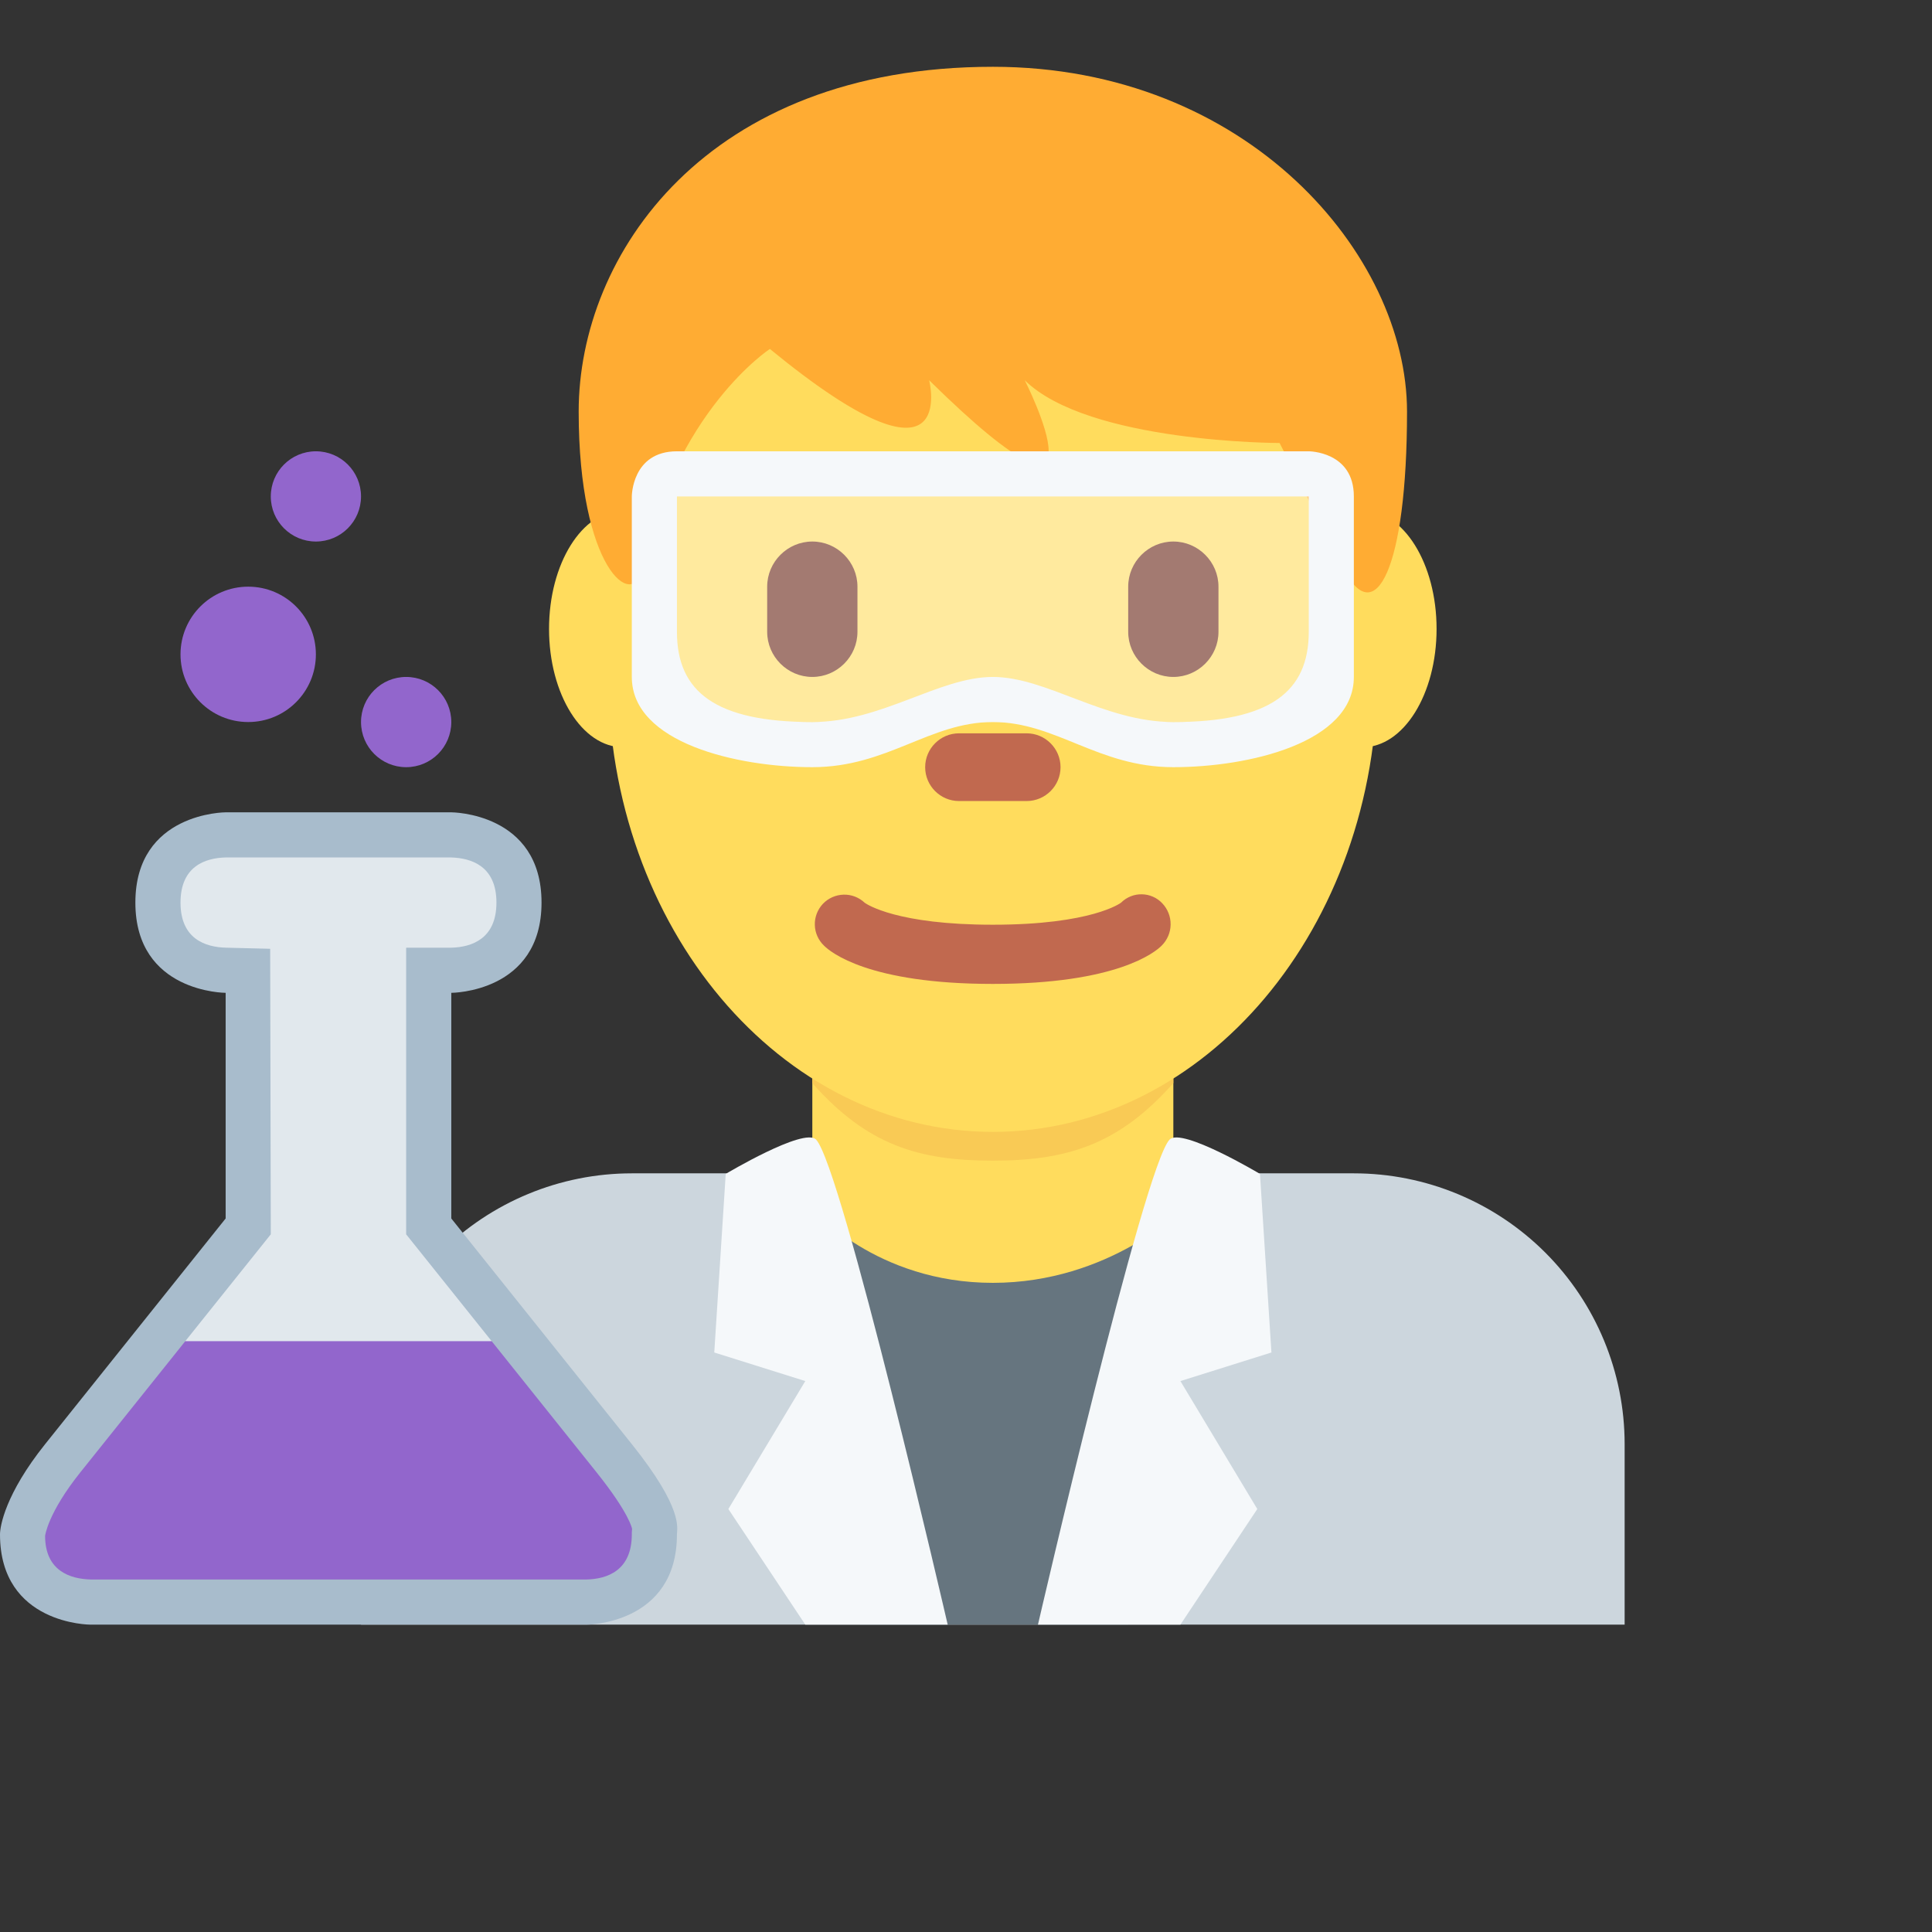 <svg width="44" height="44" viewBox="0 0 44 44" fill="none" xmlns="http://www.w3.org/2000/svg">
<rect x="0" y="0" width="44" height="44" fill="#333333" stroke="none"/>
<g clip-path="url(#clip0_6_349)">
<path d="M37 37V32.889C37 31.253 36.35 29.685 35.194 28.528C34.037 27.372 32.469 26.722 30.833 26.722H14.389C12.753 26.722 11.185 27.372 10.028 28.528C8.872 29.685 8.222 31.253 8.222 32.889V37H37Z" fill="#CCD6DD"/>
<path d="M18.5 27.75L22.611 31.861L26.722 27.75V22.611H18.5V27.75Z" fill="#FFDC5D"/>
<path d="M18.5 24.667C19.75 26.079 20.92 26.433 22.607 26.433C24.291 26.433 25.471 26.078 26.722 24.667V20.556H18.5V24.667Z" fill="#F9CA55"/>
<path d="M15.873 14.323C15.873 15.811 15.119 17.018 14.188 17.018C13.258 17.018 12.504 15.811 12.504 14.323C12.504 12.835 13.258 11.627 14.188 11.627C15.119 11.626 15.873 12.834 15.873 14.323ZM32.717 14.323C32.717 15.811 31.964 17.018 31.033 17.018C30.102 17.018 29.348 15.811 29.348 14.323C29.348 12.835 30.102 11.627 31.033 11.627C31.964 11.626 32.717 12.834 32.717 14.323Z" fill="#FFDC5D"/>
<path d="M13.851 15.376C13.851 9.631 17.773 4.973 22.611 4.973C27.449 4.973 31.37 9.631 31.37 15.376C31.37 21.12 27.449 25.778 22.611 25.778C17.774 25.777 13.851 21.12 13.851 15.376Z" fill="#FFDC5D"/>
<path d="M22.611 22.408C19.781 22.408 18.911 21.683 18.766 21.536C18.702 21.475 18.651 21.402 18.615 21.322C18.579 21.241 18.559 21.154 18.557 21.065C18.552 20.887 18.619 20.714 18.741 20.584C18.864 20.455 19.034 20.38 19.212 20.375C19.391 20.37 19.564 20.437 19.693 20.56C19.747 20.598 20.434 21.06 22.611 21.06C24.872 21.06 25.526 20.562 25.532 20.557C25.594 20.495 25.668 20.447 25.749 20.414C25.83 20.381 25.917 20.365 26.005 20.367C26.092 20.368 26.178 20.387 26.258 20.422C26.338 20.457 26.41 20.508 26.47 20.572C26.595 20.703 26.663 20.877 26.66 21.057C26.658 21.237 26.584 21.409 26.456 21.536C26.311 21.683 25.442 22.408 22.611 22.408Z" fill="#C1694F"/>
<path d="M22.611 1.521C28.416 1.521 32.044 5.805 32.044 9.374C32.044 12.944 31.319 14.372 30.593 12.944L29.142 10.089C29.142 10.089 24.789 10.089 23.338 8.66C23.338 8.66 25.515 12.944 21.161 8.66C21.161 8.66 21.887 11.516 17.533 7.947C17.533 7.947 15.356 9.374 14.63 12.944C14.429 13.935 13.179 12.944 13.179 9.374C13.178 5.805 16.081 1.521 22.611 1.521Z" fill="#FFAC33"/>
<path d="M18.5 15.417C17.935 15.417 17.472 14.954 17.472 14.389V13.361C17.472 12.796 17.935 12.333 18.5 12.333C19.065 12.333 19.528 12.796 19.528 13.361V14.389C19.528 14.954 19.065 15.417 18.5 15.417ZM26.722 15.417C26.157 15.417 25.694 14.954 25.694 14.389V13.361C25.694 12.796 26.157 12.333 26.722 12.333C27.287 12.333 27.75 12.796 27.75 13.361V14.389C27.75 14.954 27.287 15.417 26.722 15.417Z" fill="#662113"/>
<path d="M23.382 18.243H21.84C21.416 18.243 21.07 17.897 21.07 17.472C21.07 17.048 21.416 16.701 21.84 16.701H23.382C23.806 16.701 24.153 17.048 24.153 17.472C24.153 17.897 23.806 18.243 23.382 18.243Z" fill="#C1694F"/>
<path d="M19.588 37L18.5 27.525C18.5 27.525 19.949 29.216 22.611 29.216C25.273 29.216 26.947 27.525 26.947 27.525L25.69 37H19.588Z" fill="#66757F"/>
<path d="M18.583 25.951C19.165 26.533 21.583 37 21.583 37H18.34L16.588 34.367L18.34 31.453L16.267 30.802L16.528 26.735C16.528 26.735 18.305 25.673 18.583 25.951ZM26.639 25.951C26.057 26.533 23.639 37 23.639 37H26.883L28.634 34.367L26.883 31.453L28.956 30.802L28.695 26.735C28.695 26.735 26.918 25.673 26.639 25.951Z" fill="#F5F8FA"/>
<path opacity="0.4" d="M15.163 11.049H30.066V16.444H15.163V11.049Z" fill="white"/>
<path d="M29.806 10.278H15.417C14.389 10.278 14.389 11.306 14.389 11.306V15.417C14.389 16.918 16.787 17.472 18.5 17.472C20.213 17.472 21.171 16.444 22.611 16.444C24.051 16.444 25.009 17.472 26.722 17.472C28.436 17.472 30.833 16.918 30.833 15.417V11.306C30.833 10.278 29.806 10.278 29.806 10.278ZM29.806 14.389C29.806 15.751 28.93 16.444 26.722 16.444C25.14 16.444 23.84 15.417 22.611 15.417C21.382 15.417 20.082 16.444 18.5 16.444C16.292 16.444 15.417 15.751 15.417 14.389V11.306H29.806V14.389Z" fill="#F5F8FA"/>
<path d="M7.194 12.333C7.762 12.333 8.222 11.873 8.222 11.306C8.222 10.738 7.762 10.278 7.194 10.278C6.627 10.278 6.167 10.738 6.167 11.306C6.167 11.873 6.627 12.333 7.194 12.333Z" fill="#9266CC"/>
<path d="M9.25 17.472C9.818 17.472 10.278 17.012 10.278 16.444C10.278 15.877 9.818 15.417 9.25 15.417C8.682 15.417 8.222 15.877 8.222 16.444C8.222 17.012 8.682 17.472 9.25 17.472Z" fill="#9266CC"/>
<path d="M5.653 16.444C6.504 16.444 7.194 15.754 7.194 14.903C7.194 14.051 6.504 13.361 5.653 13.361C4.801 13.361 4.111 14.051 4.111 14.903C4.111 15.754 4.801 16.444 5.653 16.444Z" fill="#9266CC"/>
<path d="M10.278 18.5H5.139C5.139 18.5 3.083 18.5 3.083 20.556C3.083 22.611 5.139 22.611 5.139 22.611V27.75L1.028 32.889C0.12 34.024 0 34.761 0 34.944C0 37 2.056 37 2.056 37H13.361C13.361 37 15.417 37 15.417 34.944C15.417 34.807 15.574 34.37 14.389 32.889L10.278 27.75V22.611C10.278 22.611 12.333 22.611 12.333 20.556C12.333 18.5 10.278 18.5 10.278 18.5Z" fill="#A8BCCC"/>
<path d="M9.25 28.111V21.583H10.278C10.739 21.571 11.306 21.384 11.306 20.556C11.306 19.73 10.743 19.541 10.27 19.528H5.139C4.676 19.54 4.111 19.727 4.111 20.556C4.111 21.384 4.676 21.571 5.151 21.583L6.153 21.608L6.167 28.111L4.22 30.544L7.708 34.142L11.197 30.544L9.25 28.111Z" fill="#E1E8ED"/>
<path d="M1.027 34.979C1.028 35.773 1.593 35.96 2.068 35.972H13.361C13.823 35.96 14.389 35.773 14.389 34.944V34.902L14.395 34.818C14.395 34.815 14.338 34.472 13.586 33.531L11.197 30.544H4.22L1.83 33.531C1.091 34.455 1.027 34.974 1.027 34.979Z" fill="#9266CC"/>
</g>
<defs>
<clipPath id="clip0_6_349">
<rect width="37" height="37" fill="white"/>
</clipPath>
</defs>
</svg>
